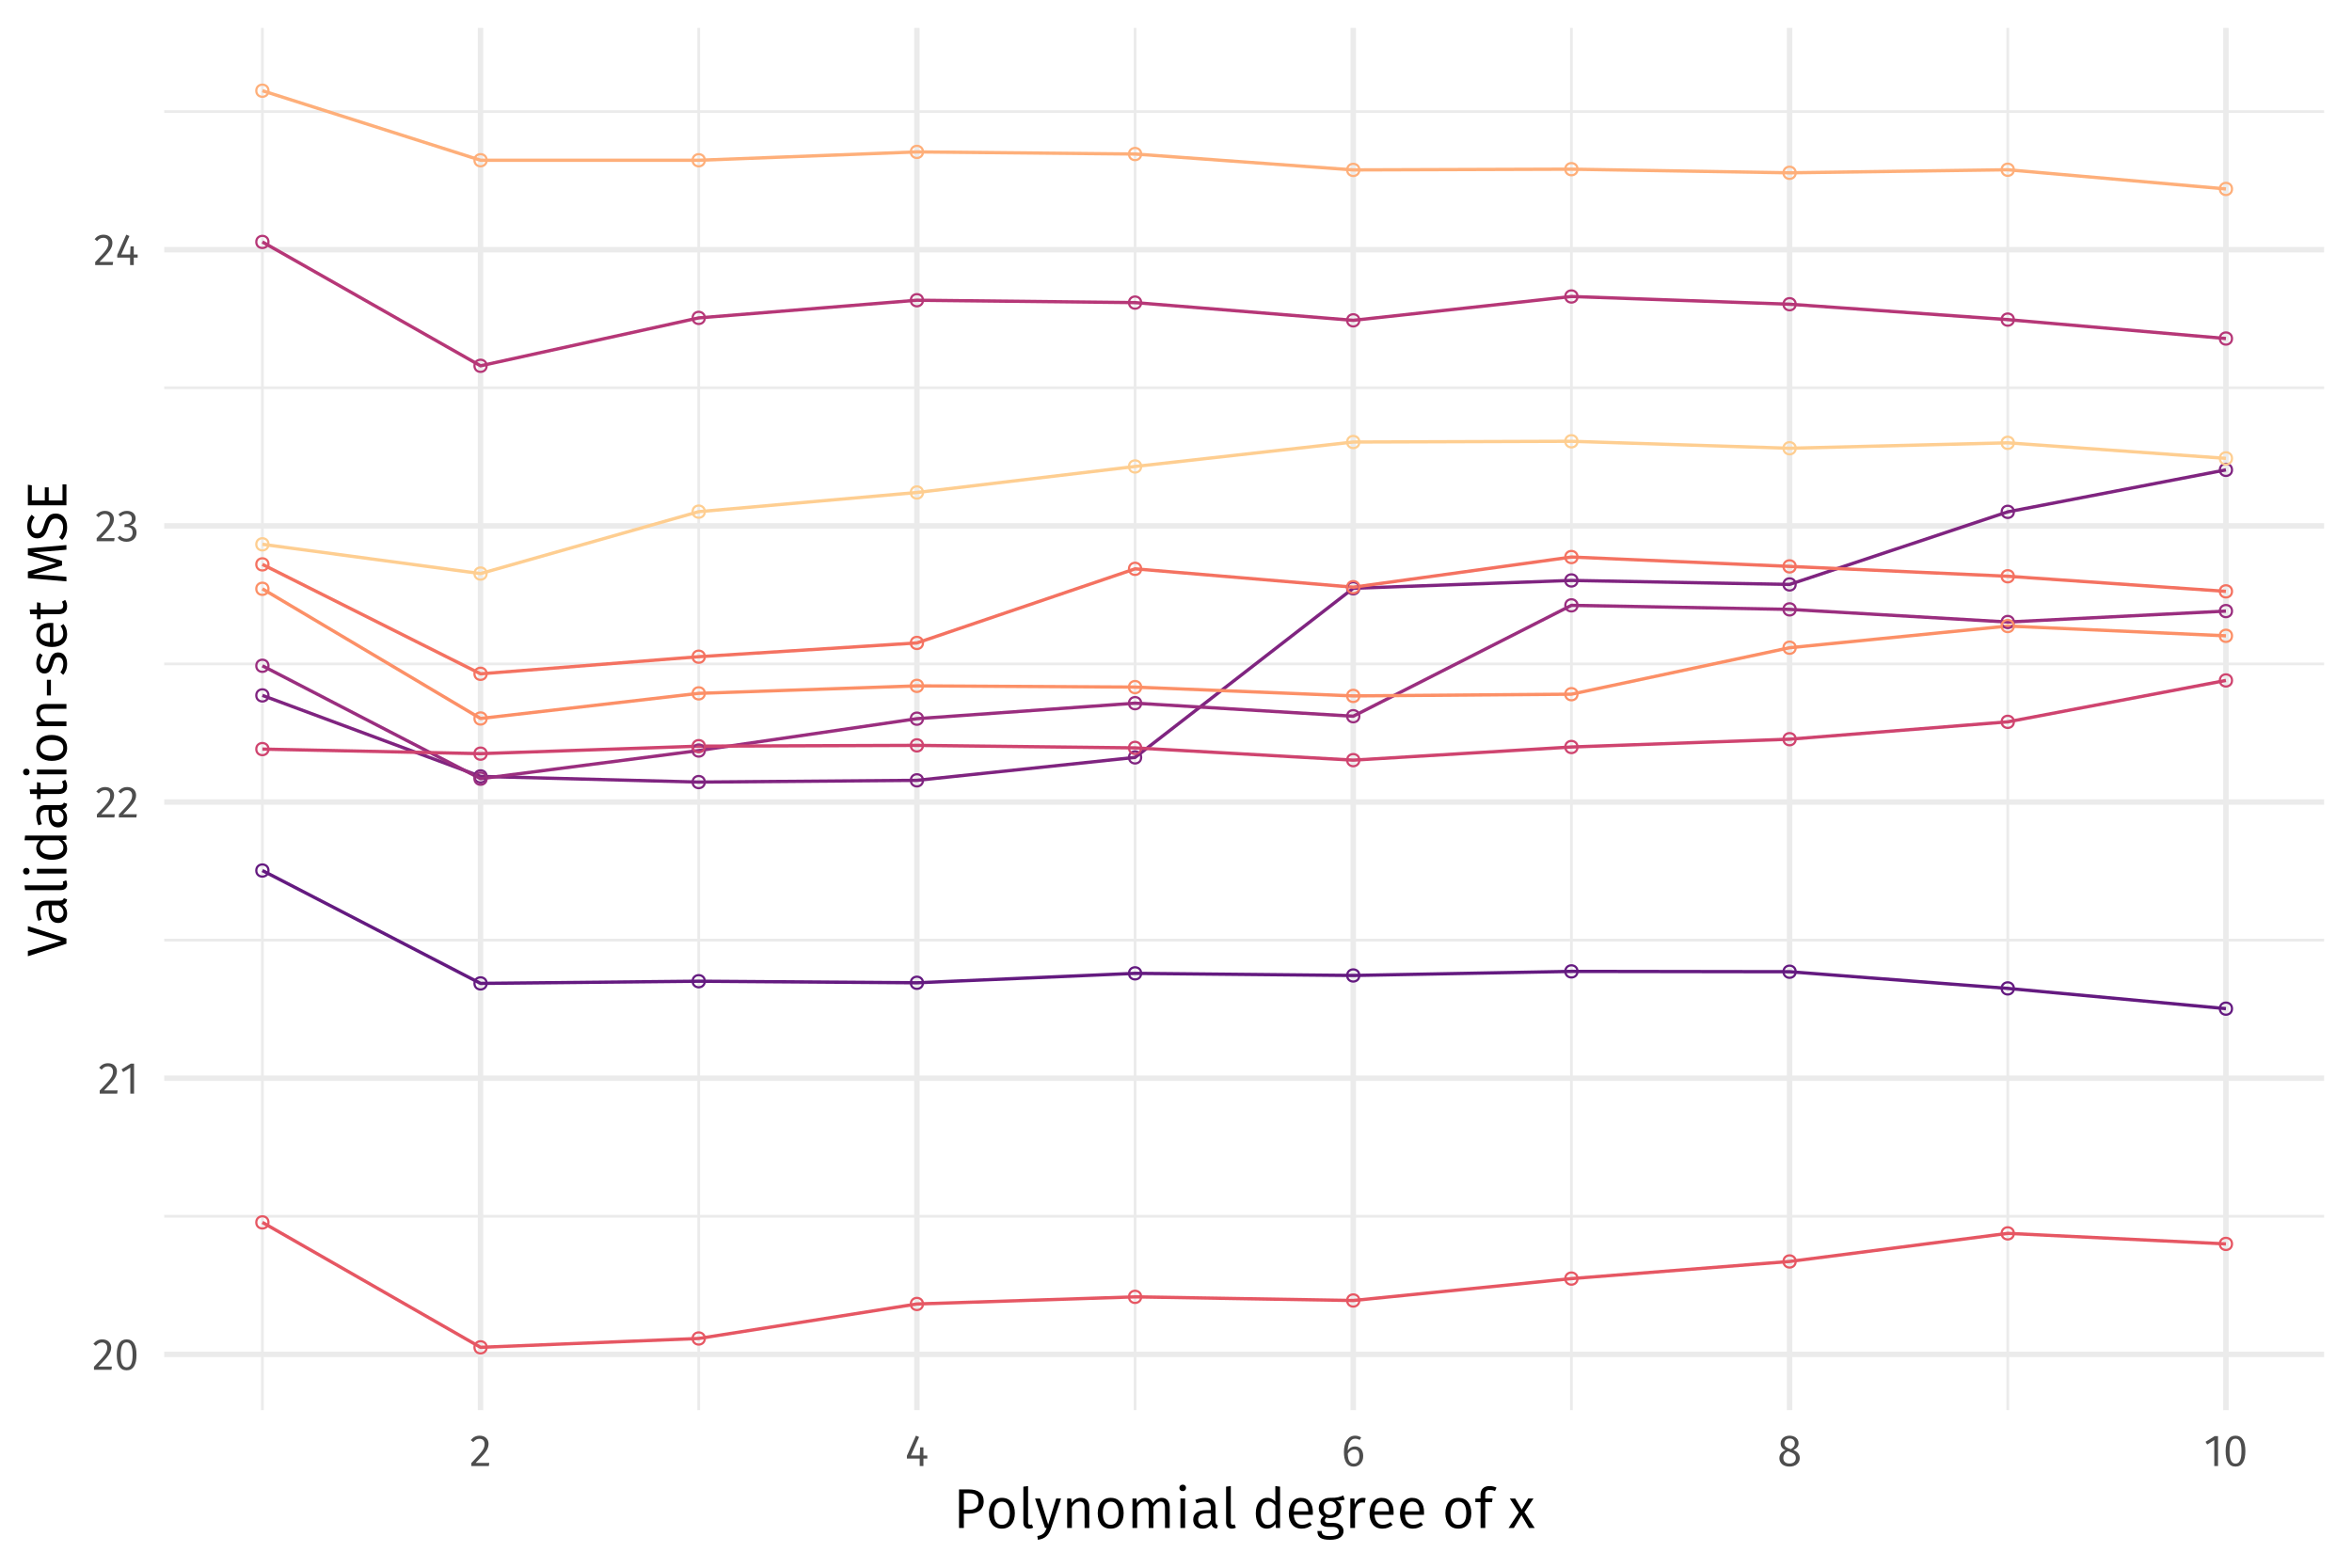 <?xml version="1.0" encoding="UTF-8"?>
<svg xmlns="http://www.w3.org/2000/svg" xmlns:xlink="http://www.w3.org/1999/xlink" width="756pt" height="504pt" viewBox="0 0 756 504" version="1.1">
<defs>
<g>
<symbol overflow="visible" id="glyph0-0">
<path style="stroke:none;" d="M 7.828 -15.125 L 1.766 -15.125 L 1.766 5.047 L 7.828 5.047 Z M 7.047 -14.375 L 7.047 4.297 L 2.562 4.297 L 2.562 -14.375 Z M 4.672 -6.5 C 4.109 -6.5 3.328 -6.328 3.328 -5.938 C 3.328 -5.75 3.453 -5.609 3.672 -5.609 C 3.734 -5.609 3.781 -5.625 3.859 -5.641 C 4.109 -5.766 4.312 -5.812 4.609 -5.812 C 5.328 -5.812 5.484 -5.375 5.484 -4.812 C 5.484 -4.047 5.219 -3.766 4.172 -3.703 L 4.172 -2.5 C 4.172 -2.281 4.344 -2.141 4.531 -2.141 C 4.703 -2.141 4.891 -2.281 4.891 -2.5 L 4.891 -3.141 C 5.859 -3.281 6.266 -3.828 6.266 -4.844 C 6.266 -5.703 5.906 -6.5 4.672 -6.5 Z M 4.531 -1.734 C 4.25 -1.734 4.031 -1.516 4.031 -1.219 C 4.031 -0.922 4.25 -0.688 4.531 -0.688 C 4.828 -0.688 5.047 -0.922 5.047 -1.219 C 5.047 -1.516 4.828 -1.734 4.531 -1.734 Z M 4.531 -1.734 "/>
</symbol>
<symbol overflow="visible" id="glyph0-1">
<path style="stroke:none;" d="M 3.266 -9.766 C 2.078 -9.766 1.172 -9.297 0.391 -8.344 L 1.188 -7.703 C 1.812 -8.422 2.375 -8.766 3.219 -8.766 C 4.172 -8.766 4.844 -8.156 4.844 -7.109 C 4.844 -5.5 4 -4.562 0.578 -0.969 L 0.578 0 L 6.188 0 L 6.344 -1.016 L 1.953 -1.016 C 4.969 -4.078 6.109 -5.328 6.109 -7.156 C 6.109 -8.641 5.016 -9.766 3.266 -9.766 Z M 3.266 -9.766 "/>
</symbol>
<symbol overflow="visible" id="glyph0-2">
<path style="stroke:none;" d="M 4 -9.766 C 1.891 -9.766 0.828 -8.031 0.828 -4.812 C 0.828 -1.594 1.891 0.172 4 0.172 C 6.125 0.172 7.172 -1.594 7.172 -4.797 C 7.172 -8.016 6.125 -9.766 4 -9.766 Z M 4 -8.797 C 5.25 -8.797 5.922 -7.672 5.922 -4.797 C 5.922 -1.938 5.25 -0.797 4 -0.797 C 2.75 -0.797 2.094 -1.938 2.094 -4.812 C 2.094 -7.672 2.75 -8.797 4 -8.797 Z M 4 -8.797 "/>
</symbol>
<symbol overflow="visible" id="glyph0-3">
<path style="stroke:none;" d="M 4.547 -9.625 L 3.484 -9.625 L 0.531 -7.797 L 1.062 -6.922 L 3.344 -8.328 L 3.344 0 L 4.547 0 Z M 4.547 -9.625 "/>
</symbol>
<symbol overflow="visible" id="glyph0-4">
<path style="stroke:none;" d="M 3.234 -9.766 C 2.188 -9.766 1.312 -9.391 0.5 -8.641 L 1.141 -7.922 C 1.797 -8.531 2.391 -8.781 3.156 -8.781 C 4.156 -8.781 4.812 -8.219 4.812 -7.266 C 4.812 -6.094 3.984 -5.5 3.031 -5.5 L 2.531 -5.5 L 2.391 -4.562 L 3.094 -4.562 C 4.297 -4.562 5.062 -4.141 5.062 -2.766 C 5.062 -1.594 4.312 -0.828 3.047 -0.828 C 2.266 -0.828 1.609 -1.109 0.969 -1.781 L 0.234 -1.109 C 0.969 -0.25 1.938 0.172 3.094 0.172 C 5.078 0.172 6.328 -1.078 6.328 -2.766 C 6.328 -4.234 5.359 -5.016 4.156 -5.109 C 5.234 -5.359 6.031 -6.094 6.031 -7.328 C 6.031 -8.641 5.031 -9.766 3.234 -9.766 Z M 3.234 -9.766 "/>
</symbol>
<symbol overflow="visible" id="glyph0-5">
<path style="stroke:none;" d="M 7.156 -3.391 L 5.906 -3.391 L 5.906 -6.016 L 4.859 -6.016 L 4.734 -3.391 L 1.875 -3.391 L 4.516 -9.344 L 3.5 -9.766 L 0.594 -3.281 L 0.594 -2.406 L 4.719 -2.406 L 4.719 0 L 5.906 0 L 5.906 -2.406 L 7.156 -2.406 Z M 7.156 -3.391 "/>
</symbol>
<symbol overflow="visible" id="glyph0-6">
<path style="stroke:none;" d="M 4.391 -6.312 C 3.453 -6.312 2.672 -5.906 2.047 -5.016 C 2.109 -7.297 2.969 -8.797 4.406 -8.797 C 4.953 -8.797 5.453 -8.656 5.891 -8.391 L 6.375 -9.188 C 5.812 -9.547 5.203 -9.766 4.422 -9.766 C 2.188 -9.766 0.828 -7.672 0.828 -4.484 C 0.828 -1.766 1.703 0.172 4.016 0.172 C 5.703 0.172 7.031 -1.156 7.031 -3.25 C 7.031 -5.312 5.812 -6.312 4.391 -6.312 Z M 4.016 -0.797 C 2.672 -0.797 2.125 -1.859 2.062 -3.969 C 2.562 -4.797 3.297 -5.344 4.188 -5.344 C 5.125 -5.344 5.812 -4.781 5.812 -3.234 C 5.812 -1.766 5.203 -0.797 4.016 -0.797 Z M 4.016 -0.797 "/>
</symbol>
<symbol overflow="visible" id="glyph0-7">
<path style="stroke:none;" d="M 5.172 -5.156 C 6.281 -5.719 6.828 -6.375 6.828 -7.344 C 6.828 -8.969 5.375 -9.766 3.953 -9.766 C 2.5 -9.766 1.078 -8.922 1.078 -7.312 C 1.078 -6.312 1.562 -5.594 2.625 -5.078 C 1.391 -4.547 0.672 -3.781 0.672 -2.531 C 0.672 -0.953 1.953 0.172 3.922 0.172 C 5.859 0.172 7.219 -0.953 7.219 -2.562 C 7.219 -3.781 6.516 -4.594 5.172 -5.156 Z M 3.953 -8.859 C 5.016 -8.859 5.641 -8.25 5.641 -7.297 C 5.641 -6.469 5.25 -5.953 4.344 -5.453 L 4.047 -5.547 C 2.906 -5.938 2.281 -6.328 2.281 -7.297 C 2.281 -8.297 2.938 -8.859 3.953 -8.859 Z M 3.938 -0.812 C 2.703 -0.812 1.938 -1.438 1.938 -2.531 C 1.938 -3.609 2.422 -4.297 3.453 -4.75 L 3.844 -4.625 C 5.391 -4.078 5.953 -3.609 5.953 -2.547 C 5.953 -1.484 5.172 -0.812 3.938 -0.812 Z M 3.938 -0.812 "/>
</symbol>
<symbol overflow="visible" id="glyph1-0">
<path style="stroke:none;" d="M 9.781 -18.906 L 2.219 -18.906 L 2.219 6.297 L 9.781 6.297 Z M 8.797 -17.969 L 8.797 5.359 L 3.203 5.359 L 3.203 -17.969 Z M 5.828 -8.125 C 5.125 -8.125 4.156 -7.906 4.156 -7.422 C 4.156 -7.188 4.312 -7 4.594 -7 C 4.656 -7 4.734 -7.016 4.828 -7.062 C 5.125 -7.203 5.375 -7.25 5.766 -7.25 C 6.656 -7.25 6.859 -6.719 6.859 -6.016 C 6.859 -5.062 6.516 -4.703 5.219 -4.625 L 5.219 -3.109 C 5.219 -2.844 5.438 -2.688 5.672 -2.688 C 5.891 -2.688 6.125 -2.844 6.125 -3.109 L 6.125 -3.922 C 7.328 -4.109 7.828 -4.781 7.828 -6.047 C 7.828 -7.125 7.375 -8.125 5.828 -8.125 Z M 5.672 -2.156 C 5.312 -2.156 5.047 -1.891 5.047 -1.531 C 5.047 -1.156 5.312 -0.859 5.672 -0.859 C 6.031 -0.859 6.297 -1.156 6.297 -1.531 C 6.297 -1.891 6.031 -2.156 5.672 -2.156 Z M 5.672 -2.156 "/>
</symbol>
<symbol overflow="visible" id="glyph1-1">
<path style="stroke:none;" d="M 5.016 -12.391 L 1.859 -12.391 L 1.859 0 L 3.406 0 L 3.406 -4.609 L 5.016 -4.609 C 7.734 -4.609 9.781 -5.766 9.781 -8.594 C 9.781 -11.172 7.969 -12.391 5.016 -12.391 Z M 4.969 -5.844 L 3.406 -5.844 L 3.406 -11.156 L 5 -11.156 C 6.906 -11.156 8.125 -10.469 8.125 -8.562 C 8.125 -6.422 6.859 -5.844 4.969 -5.844 Z M 4.969 -5.844 "/>
</symbol>
<symbol overflow="visible" id="glyph1-2">
<path style="stroke:none;" d="M 5.234 -9.688 C 2.594 -9.688 1.062 -7.688 1.062 -4.719 C 1.062 -1.703 2.578 0.219 5.219 0.219 C 7.859 0.219 9.391 -1.781 9.391 -4.75 C 9.391 -7.781 7.906 -9.688 5.234 -9.688 Z M 5.234 -8.453 C 6.875 -8.453 7.781 -7.25 7.781 -4.75 C 7.781 -2.219 6.859 -1.016 5.219 -1.016 C 3.578 -1.016 2.688 -2.219 2.688 -4.719 C 2.688 -7.25 3.625 -8.453 5.234 -8.453 Z M 5.234 -8.453 "/>
</symbol>
<symbol overflow="visible" id="glyph1-3">
<path style="stroke:none;" d="M 3.562 0.219 C 4.031 0.219 4.484 0.094 4.828 -0.094 L 4.422 -1.156 C 4.25 -1.078 4.047 -1.047 3.812 -1.047 C 3.359 -1.047 3.188 -1.312 3.188 -1.844 L 3.188 -13.469 L 1.672 -13.281 L 1.672 -1.797 C 1.672 -0.484 2.406 0.219 3.562 0.219 Z M 3.562 0.219 "/>
</symbol>
<symbol overflow="visible" id="glyph1-4">
<path style="stroke:none;" d="M 8.547 -9.469 L 6.984 -9.469 L 4.422 -1.094 L 1.812 -9.469 L 0.203 -9.469 L 3.406 0 L 3.922 0 C 3.359 1.516 2.844 2.25 0.922 2.609 L 1.094 3.797 C 3.641 3.469 4.703 2.062 5.359 0.047 Z M 8.547 -9.469 "/>
</symbol>
<symbol overflow="visible" id="glyph1-5">
<path style="stroke:none;" d="M 6.156 -9.688 C 4.875 -9.688 3.891 -9.016 3.188 -8.047 L 3.062 -9.469 L 1.766 -9.469 L 1.766 0 L 3.281 0 L 3.281 -6.75 C 3.922 -7.797 4.688 -8.5 5.797 -8.5 C 6.766 -8.5 7.359 -8.031 7.359 -6.562 L 7.359 0 L 8.875 0 L 8.875 -6.781 C 8.875 -8.594 7.891 -9.688 6.156 -9.688 Z M 6.156 -9.688 "/>
</symbol>
<symbol overflow="visible" id="glyph1-6">
<path style="stroke:none;" d="M 11.203 -9.688 C 9.922 -9.688 9.016 -8.969 8.328 -7.922 C 7.984 -9.016 7.141 -9.688 5.953 -9.688 C 4.734 -9.688 3.859 -9.016 3.188 -8.047 L 3.062 -9.469 L 1.766 -9.469 L 1.766 0 L 3.281 0 L 3.281 -6.75 C 3.922 -7.797 4.547 -8.5 5.594 -8.5 C 6.375 -8.5 6.984 -8.031 6.984 -6.562 L 6.984 0 L 8.5 0 L 8.5 -6.75 C 9.156 -7.797 9.781 -8.5 10.828 -8.5 C 11.609 -8.5 12.219 -8.031 12.219 -6.562 L 12.219 0 L 13.734 0 L 13.734 -6.781 C 13.734 -8.562 12.75 -9.688 11.203 -9.688 Z M 11.203 -9.688 "/>
</symbol>
<symbol overflow="visible" id="glyph1-7">
<path style="stroke:none;" d="M 2.5 -13.938 C 1.875 -13.938 1.438 -13.484 1.438 -12.891 C 1.438 -12.297 1.875 -11.844 2.5 -11.844 C 3.156 -11.844 3.578 -12.297 3.578 -12.891 C 3.578 -13.484 3.156 -13.938 2.5 -13.938 Z M 3.281 -9.469 L 1.766 -9.469 L 1.766 0 L 3.281 0 Z M 3.281 -9.469 "/>
</symbol>
<symbol overflow="visible" id="glyph1-8">
<path style="stroke:none;" d="M 8.031 -2.172 L 8.031 -6.562 C 8.031 -8.531 7 -9.688 4.75 -9.688 C 3.703 -9.688 2.688 -9.469 1.547 -9.031 L 1.922 -7.922 C 2.891 -8.266 3.766 -8.438 4.484 -8.438 C 5.844 -8.438 6.516 -7.906 6.516 -6.5 L 6.516 -5.734 L 4.969 -5.734 C 2.375 -5.734 0.859 -4.656 0.859 -2.641 C 0.859 -0.953 1.984 0.219 3.859 0.219 C 5.016 0.219 6.031 -0.234 6.703 -1.234 C 6.953 -0.281 7.547 0.094 8.453 0.219 L 8.812 -0.844 C 8.312 -1.031 8.031 -1.297 8.031 -2.172 Z M 4.188 -0.938 C 3.062 -0.938 2.469 -1.562 2.469 -2.719 C 2.469 -4.062 3.406 -4.734 5.172 -4.734 L 6.516 -4.734 L 6.516 -2.484 C 5.969 -1.453 5.219 -0.938 4.188 -0.938 Z M 4.188 -0.938 "/>
</symbol>
<symbol overflow="visible" id="glyph1-9">
<path style="stroke:none;" d=""/>
</symbol>
<symbol overflow="visible" id="glyph1-10">
<path style="stroke:none;" d="M 7.438 -13.469 L 7.438 -8.5 C 6.828 -9.141 6.016 -9.688 4.859 -9.688 C 2.531 -9.688 1.156 -7.594 1.156 -4.703 C 1.156 -1.734 2.438 0.219 4.719 0.219 C 5.922 0.219 6.875 -0.391 7.469 -1.328 L 7.625 0 L 8.953 0 L 8.953 -13.281 Z M 5.016 -0.984 C 3.594 -0.984 2.766 -2.203 2.766 -4.719 C 2.766 -7.234 3.703 -8.484 5.188 -8.484 C 6.172 -8.484 6.859 -7.969 7.438 -7.203 L 7.438 -2.484 C 6.797 -1.531 6.125 -0.984 5.016 -0.984 Z M 5.016 -0.984 "/>
</symbol>
<symbol overflow="visible" id="glyph1-11">
<path style="stroke:none;" d="M 8.797 -5.047 C 8.797 -7.906 7.484 -9.688 4.953 -9.688 C 2.531 -9.688 1.062 -7.609 1.062 -4.641 C 1.062 -1.641 2.594 0.219 5.203 0.219 C 6.5 0.219 7.547 -0.234 8.453 -0.969 L 7.797 -1.875 C 6.969 -1.297 6.266 -1.031 5.312 -1.031 C 3.875 -1.031 2.828 -1.922 2.656 -4.219 L 8.766 -4.219 C 8.781 -4.406 8.797 -4.719 8.797 -5.047 Z M 7.312 -5.328 L 2.656 -5.328 C 2.797 -7.547 3.672 -8.484 4.984 -8.484 C 6.547 -8.484 7.312 -7.375 7.312 -5.469 Z M 7.312 -5.328 "/>
</symbol>
<symbol overflow="visible" id="glyph1-12">
<path style="stroke:none;" d="M 8.797 -10.469 C 7.734 -9.984 6.906 -9.625 4.516 -9.688 C 2.438 -9.688 0.922 -8.328 0.922 -6.406 C 0.922 -5.172 1.422 -4.344 2.5 -3.766 C 1.844 -3.328 1.469 -2.734 1.469 -2.109 C 1.469 -1.172 2.234 -0.344 3.891 -0.344 L 5.375 -0.344 C 6.609 -0.344 7.344 0.125 7.344 1.062 C 7.344 2.047 6.609 2.609 4.516 2.609 C 2.391 2.609 1.859 2.109 1.859 0.969 L 0.484 0.969 C 0.484 2.875 1.469 3.797 4.516 3.797 C 7.422 3.797 8.875 2.766 8.875 0.953 C 8.875 -0.516 7.609 -1.625 5.688 -1.625 L 4.172 -1.625 C 3.172 -1.625 2.875 -1.984 2.875 -2.438 C 2.875 -2.812 3.078 -3.156 3.406 -3.359 C 3.781 -3.234 4.172 -3.188 4.609 -3.188 C 6.844 -3.188 8.172 -4.516 8.172 -6.375 C 8.172 -7.531 7.609 -8.312 6.516 -8.797 C 7.609 -8.812 8.5 -8.859 9.25 -9.094 Z M 4.516 -8.594 C 5.922 -8.594 6.625 -7.812 6.625 -6.406 C 6.625 -5 5.906 -4.188 4.547 -4.188 C 3.219 -4.188 2.469 -5.078 2.469 -6.406 C 2.469 -7.672 3.172 -8.594 4.516 -8.594 Z M 4.516 -8.594 "/>
</symbol>
<symbol overflow="visible" id="glyph1-13">
<path style="stroke:none;" d="M 5.766 -9.688 C 4.594 -9.688 3.703 -8.953 3.203 -7.484 L 3.062 -9.469 L 1.766 -9.469 L 1.766 0 L 3.281 0 L 3.281 -5.547 C 3.703 -7.359 4.391 -8.203 5.594 -8.203 C 5.938 -8.203 6.141 -8.172 6.422 -8.094 L 6.703 -9.578 C 6.422 -9.641 6.078 -9.688 5.766 -9.688 Z M 5.766 -9.688 "/>
</symbol>
<symbol overflow="visible" id="glyph1-14">
<path style="stroke:none;" d="M 4.875 -12.234 C 5.375 -12.234 5.938 -12.156 6.547 -11.875 L 7.031 -12.984 C 6.297 -13.297 5.672 -13.469 4.781 -13.469 C 2.938 -13.469 1.906 -12.391 1.906 -10.812 L 1.906 -9.469 L 0.234 -9.469 L 0.234 -8.297 L 1.906 -8.297 L 1.906 0 L 3.422 0 L 3.422 -8.297 L 5.594 -8.297 L 5.766 -9.469 L 3.422 -9.469 L 3.422 -10.828 C 3.422 -11.797 3.812 -12.234 4.875 -12.234 Z M 4.875 -12.234 "/>
</symbol>
<symbol overflow="visible" id="glyph1-15">
<path style="stroke:none;" d="M 5.203 -5.078 L 8.125 -9.469 L 6.406 -9.469 L 4.344 -5.922 L 2.266 -9.469 L 0.5 -9.469 L 3.422 -5 L 0.109 0 L 1.812 0 L 4.266 -4.109 L 6.672 0 L 8.516 0 Z M 5.203 -5.078 "/>
</symbol>
<symbol overflow="visible" id="glyph2-0">
<path style="stroke:none;" d="M -18.906 -9.781 L -18.906 -2.219 L 6.297 -2.219 L 6.297 -9.781 Z M -17.969 -8.797 L 5.359 -8.797 L 5.359 -3.203 L -17.969 -3.203 Z M -8.125 -5.828 C -8.125 -5.125 -7.906 -4.156 -7.422 -4.156 C -7.188 -4.156 -7 -4.312 -7 -4.594 C -7 -4.656 -7.016 -4.734 -7.062 -4.828 C -7.203 -5.125 -7.25 -5.375 -7.25 -5.766 C -7.25 -6.656 -6.719 -6.859 -6.016 -6.859 C -5.062 -6.859 -4.703 -6.516 -4.625 -5.219 L -3.109 -5.219 C -2.844 -5.219 -2.688 -5.438 -2.688 -5.672 C -2.688 -5.891 -2.844 -6.125 -3.109 -6.125 L -3.922 -6.125 C -4.109 -7.328 -4.781 -7.828 -6.047 -7.828 C -7.125 -7.828 -8.125 -7.375 -8.125 -5.828 Z M -2.156 -5.672 C -2.156 -5.312 -1.891 -5.047 -1.531 -5.047 C -1.156 -5.047 -0.859 -5.312 -0.859 -5.672 C -0.859 -6.031 -1.156 -6.297 -1.531 -6.297 C -1.891 -6.297 -2.156 -6.031 -2.156 -5.672 Z M -2.156 -5.672 "/>
</symbol>
<symbol overflow="visible" id="glyph2-1">
<path style="stroke:none;" d="M -12.391 -9.812 L -12.391 -8.219 L -1.672 -5.016 L -12.391 -1.844 L -12.391 -0.141 L 0 -4.156 L 0 -5.844 Z M -12.391 -9.812 "/>
</symbol>
<symbol overflow="visible" id="glyph2-2">
<path style="stroke:none;" d="M -2.172 -8.031 L -6.562 -8.031 C -8.531 -8.031 -9.688 -7 -9.688 -4.75 C -9.688 -3.703 -9.469 -2.688 -9.031 -1.547 L -7.922 -1.922 C -8.266 -2.891 -8.438 -3.766 -8.438 -4.484 C -8.438 -5.844 -7.906 -6.516 -6.5 -6.516 L -5.734 -6.516 L -5.734 -4.969 C -5.734 -2.375 -4.656 -0.859 -2.641 -0.859 C -0.953 -0.859 0.219 -1.984 0.219 -3.859 C 0.219 -5.016 -0.234 -6.031 -1.234 -6.703 C -0.281 -6.953 0.094 -7.547 0.219 -8.453 L -0.844 -8.812 C -1.031 -8.312 -1.297 -8.031 -2.172 -8.031 Z M -0.938 -4.188 C -0.938 -3.062 -1.562 -2.469 -2.719 -2.469 C -4.062 -2.469 -4.734 -3.406 -4.734 -5.172 L -4.734 -6.516 L -2.484 -6.516 C -1.453 -5.969 -0.938 -5.219 -0.938 -4.188 Z M -0.938 -4.188 "/>
</symbol>
<symbol overflow="visible" id="glyph2-3">
<path style="stroke:none;" d="M 0.219 -3.562 C 0.219 -4.031 0.094 -4.484 -0.094 -4.828 L -1.156 -4.422 C -1.078 -4.25 -1.047 -4.047 -1.047 -3.812 C -1.047 -3.359 -1.312 -3.188 -1.844 -3.188 L -13.469 -3.188 L -13.281 -1.672 L -1.797 -1.672 C -0.484 -1.672 0.219 -2.406 0.219 -3.562 Z M 0.219 -3.562 "/>
</symbol>
<symbol overflow="visible" id="glyph2-4">
<path style="stroke:none;" d="M -13.938 -2.5 C -13.938 -1.875 -13.484 -1.438 -12.891 -1.438 C -12.297 -1.438 -11.844 -1.875 -11.844 -2.5 C -11.844 -3.156 -12.297 -3.578 -12.891 -3.578 C -13.484 -3.578 -13.938 -3.156 -13.938 -2.5 Z M -9.469 -3.281 L -9.469 -1.766 L 0 -1.766 L 0 -3.281 Z M -9.469 -3.281 "/>
</symbol>
<symbol overflow="visible" id="glyph2-5">
<path style="stroke:none;" d="M -13.469 -7.438 L -8.5 -7.438 C -9.141 -6.828 -9.688 -6.016 -9.688 -4.859 C -9.688 -2.531 -7.594 -1.156 -4.703 -1.156 C -1.734 -1.156 0.219 -2.438 0.219 -4.719 C 0.219 -5.922 -0.391 -6.875 -1.328 -7.469 L 0 -7.625 L 0 -8.953 L -13.281 -8.953 Z M -0.984 -5.016 C -0.984 -3.594 -2.203 -2.766 -4.719 -2.766 C -7.234 -2.766 -8.484 -3.703 -8.484 -5.188 C -8.484 -6.172 -7.969 -6.859 -7.203 -7.438 L -2.484 -7.438 C -1.531 -6.797 -0.984 -6.125 -0.984 -5.016 Z M -0.984 -5.016 "/>
</symbol>
<symbol overflow="visible" id="glyph2-6">
<path style="stroke:none;" d="M -1.438 -5.844 C -1.172 -5.375 -1.047 -4.984 -1.047 -4.531 C -1.047 -3.688 -1.516 -3.344 -2.5 -3.344 L -8.297 -3.344 L -8.297 -5.469 L -9.469 -5.641 L -9.469 -3.344 L -11.812 -3.344 L -11.641 -1.844 L -9.469 -1.844 L -9.469 -0.203 L -8.297 -0.203 L -8.297 -1.844 L -2.438 -1.844 C -0.703 -1.844 0.219 -2.766 0.219 -4.344 C 0.219 -5.125 0 -5.812 -0.406 -6.422 Z M -1.438 -5.844 "/>
</symbol>
<symbol overflow="visible" id="glyph2-7">
<path style="stroke:none;" d="M -9.688 -5.234 C -9.688 -2.594 -7.688 -1.062 -4.719 -1.062 C -1.703 -1.062 0.219 -2.578 0.219 -5.219 C 0.219 -7.859 -1.781 -9.391 -4.75 -9.391 C -7.781 -9.391 -9.688 -7.906 -9.688 -5.234 Z M -8.453 -5.234 C -8.453 -6.875 -7.25 -7.781 -4.75 -7.781 C -2.219 -7.781 -1.016 -6.859 -1.016 -5.219 C -1.016 -3.578 -2.219 -2.688 -4.719 -2.688 C -7.25 -2.688 -8.453 -3.625 -8.453 -5.234 Z M -8.453 -5.234 "/>
</symbol>
<symbol overflow="visible" id="glyph2-8">
<path style="stroke:none;" d="M -9.688 -6.156 C -9.688 -4.875 -9.016 -3.891 -8.047 -3.188 L -9.469 -3.062 L -9.469 -1.766 L 0 -1.766 L 0 -3.281 L -6.75 -3.281 C -7.797 -3.922 -8.5 -4.688 -8.5 -5.797 C -8.5 -6.766 -8.031 -7.359 -6.562 -7.359 L 0 -7.359 L 0 -8.875 L -6.781 -8.875 C -8.594 -8.875 -9.688 -7.891 -9.688 -6.156 Z M -9.688 -6.156 "/>
</symbol>
<symbol overflow="visible" id="glyph2-9">
<path style="stroke:none;" d="M -4.984 -1.109 L -4.984 -6.141 L -6.281 -6.141 L -6.281 -1.109 Z M -4.984 -1.109 "/>
</symbol>
<symbol overflow="visible" id="glyph2-10">
<path style="stroke:none;" d="M -9.688 -4.266 C -9.688 -2.344 -8.609 -0.922 -7.109 -0.922 C -5.781 -0.922 -4.938 -1.734 -4.391 -3.766 C -3.891 -5.641 -3.531 -6.125 -2.531 -6.125 C -1.578 -6.125 -1.016 -5.281 -1.016 -4.016 C -1.016 -2.953 -1.375 -2.094 -1.938 -1.312 L -1.031 -0.5 C -0.312 -1.328 0.219 -2.453 0.219 -4.047 C 0.219 -5.953 -0.703 -7.703 -2.625 -7.703 C -4.281 -7.703 -5.047 -6.594 -5.562 -4.594 C -5.969 -3.031 -6.344 -2.484 -7.141 -2.484 C -7.953 -2.484 -8.484 -3.203 -8.484 -4.312 C -8.484 -5.219 -8.203 -5.938 -7.656 -6.781 L -8.609 -7.438 C -9.281 -6.531 -9.688 -5.562 -9.688 -4.266 Z M -9.688 -4.266 "/>
</symbol>
<symbol overflow="visible" id="glyph2-11">
<path style="stroke:none;" d="M -5.047 -8.797 C -7.906 -8.797 -9.688 -7.484 -9.688 -4.953 C -9.688 -2.531 -7.609 -1.062 -4.641 -1.062 C -1.641 -1.062 0.219 -2.594 0.219 -5.203 C 0.219 -6.5 -0.234 -7.547 -0.969 -8.453 L -1.875 -7.797 C -1.297 -6.969 -1.031 -6.266 -1.031 -5.312 C -1.031 -3.875 -1.922 -2.828 -4.219 -2.656 L -4.219 -8.766 C -4.406 -8.781 -4.719 -8.797 -5.047 -8.797 Z M -5.328 -7.312 L -5.328 -2.656 C -7.547 -2.797 -8.484 -3.672 -8.484 -4.984 C -8.484 -6.547 -7.375 -7.312 -5.469 -7.312 Z M -5.328 -7.312 "/>
</symbol>
<symbol overflow="visible" id="glyph2-12">
<path style="stroke:none;" d=""/>
</symbol>
<symbol overflow="visible" id="glyph2-13">
<path style="stroke:none;" d="M -12.391 -11.75 L -12.391 -9.625 L -3.219 -7.031 L -12.391 -4.312 L -12.391 -2.203 L 0 -1.156 L 0 -2.625 L -5.578 -3.062 C -7.422 -3.219 -9.406 -3.328 -10.812 -3.344 L -1.422 -6.266 L -1.422 -7.719 L -10.797 -10.516 C -9.75 -10.531 -7.625 -10.672 -5.672 -10.859 L 0 -11.328 L 0 -12.828 Z M -12.391 -11.75 "/>
</symbol>
<symbol overflow="visible" id="glyph2-14">
<path style="stroke:none;" d="M -12.594 -4.844 C -12.594 -2.594 -11.266 -1.016 -9.406 -1.016 C -7.531 -1.016 -6.609 -2.219 -5.875 -4.641 C -5.219 -6.766 -4.656 -7.375 -3.391 -7.375 C -1.859 -7.375 -1.078 -6.156 -1.078 -4.641 C -1.078 -3.281 -1.562 -2.297 -2.344 -1.375 L -1.375 -0.5 C -0.375 -1.531 0.219 -2.891 0.219 -4.656 C 0.219 -7.375 -1.281 -9 -3.438 -9 C -5.766 -9 -6.547 -7.391 -7.156 -5.359 C -7.844 -3.125 -8.375 -2.609 -9.469 -2.609 C -10.672 -2.609 -11.297 -3.594 -11.297 -4.906 C -11.297 -5.953 -10.984 -6.828 -10.219 -7.766 L -11.172 -8.609 C -12.094 -7.594 -12.594 -6.531 -12.594 -4.844 Z M -12.594 -4.844 "/>
</symbol>
<symbol overflow="visible" id="glyph2-15">
<path style="stroke:none;" d="M -12.391 -8.453 L -12.391 -1.859 L 0 -1.859 L 0 -8.594 L -1.266 -8.594 L -1.266 -3.406 L -5.688 -3.406 L -5.688 -7.625 L -6.953 -7.625 L -6.953 -3.406 L -11.125 -3.406 L -11.125 -8.281 Z M -12.391 -8.453 "/>
</symbol>
</g>
<clipPath id="clip1">
  <path d="M 52.777 390 L 747.031 390 L 747.031 392 L 52.777 392 Z M 52.777 390 "/>
</clipPath>
<clipPath id="clip2">
  <path d="M 52.777 301 L 747.031 301 L 747.031 303 L 52.777 303 Z M 52.777 301 "/>
</clipPath>
<clipPath id="clip3">
  <path d="M 52.777 213 L 747.031 213 L 747.031 214 L 52.777 214 Z M 52.777 213 "/>
</clipPath>
<clipPath id="clip4">
  <path d="M 52.777 124 L 747.031 124 L 747.031 126 L 52.777 126 Z M 52.777 124 "/>
</clipPath>
<clipPath id="clip5">
  <path d="M 52.777 35 L 747.031 35 L 747.031 37 L 52.777 37 Z M 52.777 35 "/>
</clipPath>
<clipPath id="clip6">
  <path d="M 83 8.965 L 85 8.965 L 85 453.352 L 83 453.352 Z M 83 8.965 "/>
</clipPath>
<clipPath id="clip7">
  <path d="M 224 8.965 L 226 8.965 L 226 453.352 L 224 453.352 Z M 224 8.965 "/>
</clipPath>
<clipPath id="clip8">
  <path d="M 364 8.965 L 366 8.965 L 366 453.352 L 364 453.352 Z M 364 8.965 "/>
</clipPath>
<clipPath id="clip9">
  <path d="M 504 8.965 L 506 8.965 L 506 453.352 L 504 453.352 Z M 504 8.965 "/>
</clipPath>
<clipPath id="clip10">
  <path d="M 644 8.965 L 646 8.965 L 646 453.352 L 644 453.352 Z M 644 8.965 "/>
</clipPath>
<clipPath id="clip11">
  <path d="M 52.777 434 L 747.031 434 L 747.031 437 L 52.777 437 Z M 52.777 434 "/>
</clipPath>
<clipPath id="clip12">
  <path d="M 52.777 345 L 747.031 345 L 747.031 348 L 52.777 348 Z M 52.777 345 "/>
</clipPath>
<clipPath id="clip13">
  <path d="M 52.777 256 L 747.031 256 L 747.031 259 L 52.777 259 Z M 52.777 256 "/>
</clipPath>
<clipPath id="clip14">
  <path d="M 52.777 168 L 747.031 168 L 747.031 170 L 52.777 170 Z M 52.777 168 "/>
</clipPath>
<clipPath id="clip15">
  <path d="M 52.777 79 L 747.031 79 L 747.031 82 L 52.777 82 Z M 52.777 79 "/>
</clipPath>
<clipPath id="clip16">
  <path d="M 153 8.965 L 156 8.965 L 156 453.352 L 153 453.352 Z M 153 8.965 "/>
</clipPath>
<clipPath id="clip17">
  <path d="M 293 8.965 L 296 8.965 L 296 453.352 L 293 453.352 Z M 293 8.965 "/>
</clipPath>
<clipPath id="clip18">
  <path d="M 434 8.965 L 436 8.965 L 436 453.352 L 434 453.352 Z M 434 8.965 "/>
</clipPath>
<clipPath id="clip19">
  <path d="M 574 8.965 L 577 8.965 L 577 453.352 L 574 453.352 Z M 574 8.965 "/>
</clipPath>
<clipPath id="clip20">
  <path d="M 714 8.965 L 717 8.965 L 717 453.352 L 714 453.352 Z M 714 8.965 "/>
</clipPath>
</defs>
<g id="surface144">
<rect x="0" y="0" width="756" height="504" style="fill:rgb(100%,100%,100%);fill-opacity:1;stroke:none;"/>
<g clip-path="url(#clip1)" clip-rule="nonzero">
<path style="fill:none;stroke-width:0.873;stroke-linecap:butt;stroke-linejoin:round;stroke:rgb(92.157%,92.157%,92.157%);stroke-opacity:1;stroke-miterlimit:10;" d="M 52.777 391.023 L 747.035 391.023 "/>
</g>
<g clip-path="url(#clip2)" clip-rule="nonzero">
<path style="fill:none;stroke-width:0.873;stroke-linecap:butt;stroke-linejoin:round;stroke:rgb(92.157%,92.157%,92.157%);stroke-opacity:1;stroke-miterlimit:10;" d="M 52.777 302.238 L 747.035 302.238 "/>
</g>
<g clip-path="url(#clip3)" clip-rule="nonzero">
<path style="fill:none;stroke-width:0.873;stroke-linecap:butt;stroke-linejoin:round;stroke:rgb(92.157%,92.157%,92.157%);stroke-opacity:1;stroke-miterlimit:10;" d="M 52.777 213.449 L 747.035 213.449 "/>
</g>
<g clip-path="url(#clip4)" clip-rule="nonzero">
<path style="fill:none;stroke-width:0.873;stroke-linecap:butt;stroke-linejoin:round;stroke:rgb(92.157%,92.157%,92.157%);stroke-opacity:1;stroke-miterlimit:10;" d="M 52.777 124.66 L 747.035 124.66 "/>
</g>
<g clip-path="url(#clip5)" clip-rule="nonzero">
<path style="fill:none;stroke-width:0.873;stroke-linecap:butt;stroke-linejoin:round;stroke:rgb(92.157%,92.157%,92.157%);stroke-opacity:1;stroke-miterlimit:10;" d="M 52.777 35.871 L 747.035 35.871 "/>
</g>
<g clip-path="url(#clip6)" clip-rule="nonzero">
<path style="fill:none;stroke-width:0.873;stroke-linecap:butt;stroke-linejoin:round;stroke:rgb(92.157%,92.157%,92.157%);stroke-opacity:1;stroke-miterlimit:10;" d="M 84.336 453.352 L 84.336 8.965 "/>
</g>
<g clip-path="url(#clip7)" clip-rule="nonzero">
<path style="fill:none;stroke-width:0.873;stroke-linecap:butt;stroke-linejoin:round;stroke:rgb(92.157%,92.157%,92.157%);stroke-opacity:1;stroke-miterlimit:10;" d="M 224.59 453.352 L 224.59 8.965 "/>
</g>
<g clip-path="url(#clip8)" clip-rule="nonzero">
<path style="fill:none;stroke-width:0.873;stroke-linecap:butt;stroke-linejoin:round;stroke:rgb(92.157%,92.157%,92.157%);stroke-opacity:1;stroke-miterlimit:10;" d="M 364.844 453.352 L 364.844 8.965 "/>
</g>
<g clip-path="url(#clip9)" clip-rule="nonzero">
<path style="fill:none;stroke-width:0.873;stroke-linecap:butt;stroke-linejoin:round;stroke:rgb(92.157%,92.157%,92.157%);stroke-opacity:1;stroke-miterlimit:10;" d="M 505.098 453.352 L 505.098 8.965 "/>
</g>
<g clip-path="url(#clip10)" clip-rule="nonzero">
<path style="fill:none;stroke-width:0.873;stroke-linecap:butt;stroke-linejoin:round;stroke:rgb(92.157%,92.157%,92.157%);stroke-opacity:1;stroke-miterlimit:10;" d="M 645.352 453.352 L 645.352 8.965 "/>
</g>
<g clip-path="url(#clip11)" clip-rule="nonzero">
<path style="fill:none;stroke-width:1.746;stroke-linecap:butt;stroke-linejoin:round;stroke:rgb(92.157%,92.157%,92.157%);stroke-opacity:1;stroke-miterlimit:10;" d="M 52.777 435.418 L 747.035 435.418 "/>
</g>
<g clip-path="url(#clip12)" clip-rule="nonzero">
<path style="fill:none;stroke-width:1.746;stroke-linecap:butt;stroke-linejoin:round;stroke:rgb(92.157%,92.157%,92.157%);stroke-opacity:1;stroke-miterlimit:10;" d="M 52.777 346.629 L 747.035 346.629 "/>
</g>
<g clip-path="url(#clip13)" clip-rule="nonzero">
<path style="fill:none;stroke-width:1.746;stroke-linecap:butt;stroke-linejoin:round;stroke:rgb(92.157%,92.157%,92.157%);stroke-opacity:1;stroke-miterlimit:10;" d="M 52.777 257.844 L 747.035 257.844 "/>
</g>
<g clip-path="url(#clip14)" clip-rule="nonzero">
<path style="fill:none;stroke-width:1.746;stroke-linecap:butt;stroke-linejoin:round;stroke:rgb(92.157%,92.157%,92.157%);stroke-opacity:1;stroke-miterlimit:10;" d="M 52.777 169.055 L 747.035 169.055 "/>
</g>
<g clip-path="url(#clip15)" clip-rule="nonzero">
<path style="fill:none;stroke-width:1.746;stroke-linecap:butt;stroke-linejoin:round;stroke:rgb(92.157%,92.157%,92.157%);stroke-opacity:1;stroke-miterlimit:10;" d="M 52.777 80.266 L 747.035 80.266 "/>
</g>
<g clip-path="url(#clip16)" clip-rule="nonzero">
<path style="fill:none;stroke-width:1.746;stroke-linecap:butt;stroke-linejoin:round;stroke:rgb(92.157%,92.157%,92.157%);stroke-opacity:1;stroke-miterlimit:10;" d="M 154.461 453.352 L 154.461 8.965 "/>
</g>
<g clip-path="url(#clip17)" clip-rule="nonzero">
<path style="fill:none;stroke-width:1.746;stroke-linecap:butt;stroke-linejoin:round;stroke:rgb(92.157%,92.157%,92.157%);stroke-opacity:1;stroke-miterlimit:10;" d="M 294.715 453.352 L 294.715 8.965 "/>
</g>
<g clip-path="url(#clip18)" clip-rule="nonzero">
<path style="fill:none;stroke-width:1.746;stroke-linecap:butt;stroke-linejoin:round;stroke:rgb(92.157%,92.157%,92.157%);stroke-opacity:1;stroke-miterlimit:10;" d="M 434.969 453.352 L 434.969 8.965 "/>
</g>
<g clip-path="url(#clip19)" clip-rule="nonzero">
<path style="fill:none;stroke-width:1.746;stroke-linecap:butt;stroke-linejoin:round;stroke:rgb(92.157%,92.157%,92.157%);stroke-opacity:1;stroke-miterlimit:10;" d="M 575.223 453.352 L 575.223 8.965 "/>
</g>
<g clip-path="url(#clip20)" clip-rule="nonzero">
<path style="fill:none;stroke-width:1.746;stroke-linecap:butt;stroke-linejoin:round;stroke:rgb(92.157%,92.157%,92.157%);stroke-opacity:1;stroke-miterlimit:10;" d="M 715.477 453.352 L 715.477 8.965 "/>
</g>
<path style="fill:none;stroke-width:1.067;stroke-linecap:butt;stroke-linejoin:round;stroke:rgb(39.216%,10.196%,50.196%);stroke-opacity:1;stroke-miterlimit:10;" d="M 84.336 279.871 L 154.461 316.156 L 224.59 315.453 L 294.715 315.957 L 364.844 312.926 L 434.969 313.605 L 505.098 312.297 L 575.223 312.402 L 645.352 317.766 L 715.477 324.277 "/>
<path style="fill:none;stroke-width:1.067;stroke-linecap:butt;stroke-linejoin:round;stroke:rgb(49.804%,14.118%,50.196%);stroke-opacity:1;stroke-miterlimit:10;" d="M 84.336 223.566 L 154.461 249.609 L 224.59 251.434 L 294.715 250.871 L 364.844 243.496 L 434.969 189.129 L 505.098 186.605 L 575.223 187.891 L 645.352 164.555 L 715.477 151.059 "/>
<path style="fill:none;stroke-width:1.067;stroke-linecap:butt;stroke-linejoin:round;stroke:rgb(60.392%,18.039%,49.804%);stroke-opacity:1;stroke-miterlimit:10;" d="M 84.336 214.043 L 154.461 250.344 L 224.59 241.293 L 294.715 231.055 L 364.844 226.066 L 434.969 230.258 L 505.098 194.613 L 575.223 195.91 L 645.352 199.973 L 715.477 196.457 "/>
<path style="fill:none;stroke-width:1.067;stroke-linecap:butt;stroke-linejoin:round;stroke:rgb(71.373%,21.569%,46.667%);stroke-opacity:1;stroke-miterlimit:10;" d="M 84.336 77.781 L 154.461 117.602 L 224.59 102.203 L 294.715 96.52 L 364.844 97.285 L 434.969 102.984 L 505.098 95.32 L 575.223 97.805 L 645.352 102.754 L 715.477 108.84 "/>
<path style="fill:none;stroke-width:1.067;stroke-linecap:butt;stroke-linejoin:round;stroke:rgb(81.176%,26.667%,43.529%);stroke-opacity:1;stroke-miterlimit:10;" d="M 84.336 240.828 L 154.461 242.293 L 224.59 239.891 L 294.715 239.629 L 364.844 240.441 L 434.969 244.379 L 505.098 240.156 L 575.223 237.645 L 645.352 232.066 L 715.477 218.754 "/>
<path style="fill:none;stroke-width:1.067;stroke-linecap:butt;stroke-linejoin:round;stroke:rgb(90.196%,34.118%,38.824%);stroke-opacity:1;stroke-miterlimit:10;" d="M 84.336 392.988 L 154.461 433.152 L 224.59 430.312 L 294.715 419.219 L 364.844 416.93 L 434.969 418.102 L 505.098 411.059 L 575.223 405.551 L 645.352 396.52 L 715.477 399.91 "/>
<path style="fill:none;stroke-width:1.067;stroke-linecap:butt;stroke-linejoin:round;stroke:rgb(95.686%,44.706%,38.039%);stroke-opacity:1;stroke-miterlimit:10;" d="M 84.336 181.441 L 154.461 216.629 L 224.59 211.125 L 294.715 206.699 L 364.844 182.879 L 434.969 188.777 L 505.098 179.082 L 575.223 182.09 L 645.352 185.266 L 715.477 190.117 "/>
<path style="fill:none;stroke-width:1.067;stroke-linecap:butt;stroke-linejoin:round;stroke:rgb(98.824%,56.471%,40.392%);stroke-opacity:1;stroke-miterlimit:10;" d="M 84.336 189.297 L 154.461 230.988 L 224.59 222.91 L 294.715 220.504 L 364.844 220.895 L 434.969 223.73 L 505.098 223.18 L 575.223 208.238 L 645.352 201.266 L 715.477 204.41 "/>
<path style="fill:none;stroke-width:1.067;stroke-linecap:butt;stroke-linejoin:round;stroke:rgb(99.608%,68.627%,47.843%);stroke-opacity:1;stroke-miterlimit:10;" d="M 84.336 29.164 L 154.461 51.512 L 224.59 51.52 L 294.715 48.836 L 364.844 49.52 L 434.969 54.625 L 505.098 54.391 L 575.223 55.559 L 645.352 54.574 L 715.477 60.746 "/>
<path style="fill:none;stroke-width:1.067;stroke-linecap:butt;stroke-linejoin:round;stroke:rgb(99.608%,80.784%,56.863%);stroke-opacity:1;stroke-miterlimit:10;" d="M 84.336 174.992 L 154.461 184.398 L 224.59 164.496 L 294.715 158.332 L 364.844 149.969 L 434.969 142.109 L 505.098 141.871 L 575.223 144.113 L 645.352 142.367 L 715.477 147.363 "/>
<path style="fill:none;stroke-width:0.709;stroke-linecap:round;stroke-linejoin:round;stroke:rgb(39.216%,10.196%,50.196%);stroke-opacity:1;stroke-miterlimit:10;" d="M 86.289 279.871 C 86.289 282.477 82.379 282.477 82.379 279.871 C 82.379 277.262 86.289 277.262 86.289 279.871 "/>
<path style="fill:none;stroke-width:0.709;stroke-linecap:round;stroke-linejoin:round;stroke:rgb(39.216%,10.196%,50.196%);stroke-opacity:1;stroke-miterlimit:10;" d="M 156.418 316.156 C 156.418 318.762 152.508 318.762 152.508 316.156 C 152.508 313.551 156.418 313.551 156.418 316.156 "/>
<path style="fill:none;stroke-width:0.709;stroke-linecap:round;stroke-linejoin:round;stroke:rgb(39.216%,10.196%,50.196%);stroke-opacity:1;stroke-miterlimit:10;" d="M 226.543 315.453 C 226.543 318.062 222.633 318.062 222.633 315.453 C 222.633 312.848 226.543 312.848 226.543 315.453 "/>
<path style="fill:none;stroke-width:0.709;stroke-linecap:round;stroke-linejoin:round;stroke:rgb(39.216%,10.196%,50.196%);stroke-opacity:1;stroke-miterlimit:10;" d="M 296.672 315.957 C 296.672 318.562 292.762 318.562 292.762 315.957 C 292.762 313.352 296.672 313.352 296.672 315.957 "/>
<path style="fill:none;stroke-width:0.709;stroke-linecap:round;stroke-linejoin:round;stroke:rgb(39.216%,10.196%,50.196%);stroke-opacity:1;stroke-miterlimit:10;" d="M 366.797 312.926 C 366.797 315.531 362.887 315.531 362.887 312.926 C 362.887 310.32 366.797 310.32 366.797 312.926 "/>
<path style="fill:none;stroke-width:0.709;stroke-linecap:round;stroke-linejoin:round;stroke:rgb(39.216%,10.196%,50.196%);stroke-opacity:1;stroke-miterlimit:10;" d="M 436.926 313.605 C 436.926 316.211 433.016 316.211 433.016 313.605 C 433.016 311 436.926 311 436.926 313.605 "/>
<path style="fill:none;stroke-width:0.709;stroke-linecap:round;stroke-linejoin:round;stroke:rgb(39.216%,10.196%,50.196%);stroke-opacity:1;stroke-miterlimit:10;" d="M 507.051 312.297 C 507.051 314.902 503.141 314.902 503.141 312.297 C 503.141 309.688 507.051 309.688 507.051 312.297 "/>
<path style="fill:none;stroke-width:0.709;stroke-linecap:round;stroke-linejoin:round;stroke:rgb(39.216%,10.196%,50.196%);stroke-opacity:1;stroke-miterlimit:10;" d="M 577.176 312.402 C 577.176 315.008 573.27 315.008 573.27 312.402 C 573.27 309.797 577.176 309.797 577.176 312.402 "/>
<path style="fill:none;stroke-width:0.709;stroke-linecap:round;stroke-linejoin:round;stroke:rgb(39.216%,10.196%,50.196%);stroke-opacity:1;stroke-miterlimit:10;" d="M 647.305 317.766 C 647.305 320.371 643.395 320.371 643.395 317.766 C 643.395 315.156 647.305 315.156 647.305 317.766 "/>
<path style="fill:none;stroke-width:0.709;stroke-linecap:round;stroke-linejoin:round;stroke:rgb(39.216%,10.196%,50.196%);stroke-opacity:1;stroke-miterlimit:10;" d="M 717.43 324.277 C 717.43 326.883 713.523 326.883 713.523 324.277 C 713.523 321.668 717.43 321.668 717.43 324.277 "/>
<path style="fill:none;stroke-width:0.709;stroke-linecap:round;stroke-linejoin:round;stroke:rgb(49.804%,14.118%,50.196%);stroke-opacity:1;stroke-miterlimit:10;" d="M 86.289 223.566 C 86.289 226.172 82.379 226.172 82.379 223.566 C 82.379 220.961 86.289 220.961 86.289 223.566 "/>
<path style="fill:none;stroke-width:0.709;stroke-linecap:round;stroke-linejoin:round;stroke:rgb(49.804%,14.118%,50.196%);stroke-opacity:1;stroke-miterlimit:10;" d="M 156.418 249.609 C 156.418 252.215 152.508 252.215 152.508 249.609 C 152.508 247.004 156.418 247.004 156.418 249.609 "/>
<path style="fill:none;stroke-width:0.709;stroke-linecap:round;stroke-linejoin:round;stroke:rgb(49.804%,14.118%,50.196%);stroke-opacity:1;stroke-miterlimit:10;" d="M 226.543 251.434 C 226.543 254.039 222.633 254.039 222.633 251.434 C 222.633 248.824 226.543 248.824 226.543 251.434 "/>
<path style="fill:none;stroke-width:0.709;stroke-linecap:round;stroke-linejoin:round;stroke:rgb(49.804%,14.118%,50.196%);stroke-opacity:1;stroke-miterlimit:10;" d="M 296.672 250.871 C 296.672 253.477 292.762 253.477 292.762 250.871 C 292.762 248.266 296.672 248.266 296.672 250.871 "/>
<path style="fill:none;stroke-width:0.709;stroke-linecap:round;stroke-linejoin:round;stroke:rgb(49.804%,14.118%,50.196%);stroke-opacity:1;stroke-miterlimit:10;" d="M 366.797 243.496 C 366.797 246.102 362.887 246.102 362.887 243.496 C 362.887 240.891 366.797 240.891 366.797 243.496 "/>
<path style="fill:none;stroke-width:0.709;stroke-linecap:round;stroke-linejoin:round;stroke:rgb(49.804%,14.118%,50.196%);stroke-opacity:1;stroke-miterlimit:10;" d="M 436.926 189.129 C 436.926 191.734 433.016 191.734 433.016 189.129 C 433.016 186.523 436.926 186.523 436.926 189.129 "/>
<path style="fill:none;stroke-width:0.709;stroke-linecap:round;stroke-linejoin:round;stroke:rgb(49.804%,14.118%,50.196%);stroke-opacity:1;stroke-miterlimit:10;" d="M 507.051 186.605 C 507.051 189.211 503.141 189.211 503.141 186.605 C 503.141 184 507.051 184 507.051 186.605 "/>
<path style="fill:none;stroke-width:0.709;stroke-linecap:round;stroke-linejoin:round;stroke:rgb(49.804%,14.118%,50.196%);stroke-opacity:1;stroke-miterlimit:10;" d="M 577.176 187.891 C 577.176 190.496 573.27 190.496 573.27 187.891 C 573.27 185.281 577.176 185.281 577.176 187.891 "/>
<path style="fill:none;stroke-width:0.709;stroke-linecap:round;stroke-linejoin:round;stroke:rgb(49.804%,14.118%,50.196%);stroke-opacity:1;stroke-miterlimit:10;" d="M 647.305 164.555 C 647.305 167.164 643.395 167.164 643.395 164.555 C 643.395 161.949 647.305 161.949 647.305 164.555 "/>
<path style="fill:none;stroke-width:0.709;stroke-linecap:round;stroke-linejoin:round;stroke:rgb(49.804%,14.118%,50.196%);stroke-opacity:1;stroke-miterlimit:10;" d="M 717.43 151.059 C 717.43 153.664 713.523 153.664 713.523 151.059 C 713.523 148.449 717.43 148.449 717.43 151.059 "/>
<path style="fill:none;stroke-width:0.709;stroke-linecap:round;stroke-linejoin:round;stroke:rgb(60.392%,18.039%,49.804%);stroke-opacity:1;stroke-miterlimit:10;" d="M 86.289 214.043 C 86.289 216.648 82.379 216.648 82.379 214.043 C 82.379 211.438 86.289 211.438 86.289 214.043 "/>
<path style="fill:none;stroke-width:0.709;stroke-linecap:round;stroke-linejoin:round;stroke:rgb(60.392%,18.039%,49.804%);stroke-opacity:1;stroke-miterlimit:10;" d="M 156.418 250.344 C 156.418 252.949 152.508 252.949 152.508 250.344 C 152.508 247.738 156.418 247.738 156.418 250.344 "/>
<path style="fill:none;stroke-width:0.709;stroke-linecap:round;stroke-linejoin:round;stroke:rgb(60.392%,18.039%,49.804%);stroke-opacity:1;stroke-miterlimit:10;" d="M 226.543 241.293 C 226.543 243.898 222.633 243.898 222.633 241.293 C 222.633 238.688 226.543 238.688 226.543 241.293 "/>
<path style="fill:none;stroke-width:0.709;stroke-linecap:round;stroke-linejoin:round;stroke:rgb(60.392%,18.039%,49.804%);stroke-opacity:1;stroke-miterlimit:10;" d="M 296.672 231.055 C 296.672 233.66 292.762 233.66 292.762 231.055 C 292.762 228.445 296.672 228.445 296.672 231.055 "/>
<path style="fill:none;stroke-width:0.709;stroke-linecap:round;stroke-linejoin:round;stroke:rgb(60.392%,18.039%,49.804%);stroke-opacity:1;stroke-miterlimit:10;" d="M 366.797 226.066 C 366.797 228.672 362.887 228.672 362.887 226.066 C 362.887 223.457 366.797 223.457 366.797 226.066 "/>
<path style="fill:none;stroke-width:0.709;stroke-linecap:round;stroke-linejoin:round;stroke:rgb(60.392%,18.039%,49.804%);stroke-opacity:1;stroke-miterlimit:10;" d="M 436.926 230.258 C 436.926 232.863 433.016 232.863 433.016 230.258 C 433.016 227.652 436.926 227.652 436.926 230.258 "/>
<path style="fill:none;stroke-width:0.709;stroke-linecap:round;stroke-linejoin:round;stroke:rgb(60.392%,18.039%,49.804%);stroke-opacity:1;stroke-miterlimit:10;" d="M 507.051 194.613 C 507.051 197.219 503.141 197.219 503.141 194.613 C 503.141 192.008 507.051 192.008 507.051 194.613 "/>
<path style="fill:none;stroke-width:0.709;stroke-linecap:round;stroke-linejoin:round;stroke:rgb(60.392%,18.039%,49.804%);stroke-opacity:1;stroke-miterlimit:10;" d="M 577.176 195.91 C 577.176 198.516 573.27 198.516 573.27 195.91 C 573.27 193.305 577.176 193.305 577.176 195.91 "/>
<path style="fill:none;stroke-width:0.709;stroke-linecap:round;stroke-linejoin:round;stroke:rgb(60.392%,18.039%,49.804%);stroke-opacity:1;stroke-miterlimit:10;" d="M 647.305 199.973 C 647.305 202.578 643.395 202.578 643.395 199.973 C 643.395 197.367 647.305 197.367 647.305 199.973 "/>
<path style="fill:none;stroke-width:0.709;stroke-linecap:round;stroke-linejoin:round;stroke:rgb(60.392%,18.039%,49.804%);stroke-opacity:1;stroke-miterlimit:10;" d="M 717.43 196.457 C 717.43 199.062 713.523 199.062 713.523 196.457 C 713.523 193.852 717.43 193.852 717.43 196.457 "/>
<path style="fill:none;stroke-width:0.709;stroke-linecap:round;stroke-linejoin:round;stroke:rgb(71.373%,21.569%,46.667%);stroke-opacity:1;stroke-miterlimit:10;" d="M 86.289 77.781 C 86.289 80.387 82.379 80.387 82.379 77.781 C 82.379 75.172 86.289 75.172 86.289 77.781 "/>
<path style="fill:none;stroke-width:0.709;stroke-linecap:round;stroke-linejoin:round;stroke:rgb(71.373%,21.569%,46.667%);stroke-opacity:1;stroke-miterlimit:10;" d="M 156.418 117.602 C 156.418 120.207 152.508 120.207 152.508 117.602 C 152.508 114.996 156.418 114.996 156.418 117.602 "/>
<path style="fill:none;stroke-width:0.709;stroke-linecap:round;stroke-linejoin:round;stroke:rgb(71.373%,21.569%,46.667%);stroke-opacity:1;stroke-miterlimit:10;" d="M 226.543 102.203 C 226.543 104.809 222.633 104.809 222.633 102.203 C 222.633 99.594 226.543 99.594 226.543 102.203 "/>
<path style="fill:none;stroke-width:0.709;stroke-linecap:round;stroke-linejoin:round;stroke:rgb(71.373%,21.569%,46.667%);stroke-opacity:1;stroke-miterlimit:10;" d="M 296.672 96.52 C 296.672 99.129 292.762 99.129 292.762 96.52 C 292.762 93.914 296.672 93.914 296.672 96.52 "/>
<path style="fill:none;stroke-width:0.709;stroke-linecap:round;stroke-linejoin:round;stroke:rgb(71.373%,21.569%,46.667%);stroke-opacity:1;stroke-miterlimit:10;" d="M 366.797 97.285 C 366.797 99.891 362.887 99.891 362.887 97.285 C 362.887 94.68 366.797 94.68 366.797 97.285 "/>
<path style="fill:none;stroke-width:0.709;stroke-linecap:round;stroke-linejoin:round;stroke:rgb(71.373%,21.569%,46.667%);stroke-opacity:1;stroke-miterlimit:10;" d="M 436.926 102.984 C 436.926 105.594 433.016 105.594 433.016 102.984 C 433.016 100.379 436.926 100.379 436.926 102.984 "/>
<path style="fill:none;stroke-width:0.709;stroke-linecap:round;stroke-linejoin:round;stroke:rgb(71.373%,21.569%,46.667%);stroke-opacity:1;stroke-miterlimit:10;" d="M 507.051 95.32 C 507.051 97.926 503.141 97.926 503.141 95.32 C 503.141 92.711 507.051 92.711 507.051 95.32 "/>
<path style="fill:none;stroke-width:0.709;stroke-linecap:round;stroke-linejoin:round;stroke:rgb(71.373%,21.569%,46.667%);stroke-opacity:1;stroke-miterlimit:10;" d="M 577.176 97.805 C 577.176 100.41 573.27 100.41 573.27 97.805 C 573.27 95.199 577.176 95.199 577.176 97.805 "/>
<path style="fill:none;stroke-width:0.709;stroke-linecap:round;stroke-linejoin:round;stroke:rgb(71.373%,21.569%,46.667%);stroke-opacity:1;stroke-miterlimit:10;" d="M 647.305 102.754 C 647.305 105.359 643.395 105.359 643.395 102.754 C 643.395 100.148 647.305 100.148 647.305 102.754 "/>
<path style="fill:none;stroke-width:0.709;stroke-linecap:round;stroke-linejoin:round;stroke:rgb(71.373%,21.569%,46.667%);stroke-opacity:1;stroke-miterlimit:10;" d="M 717.43 108.84 C 717.43 111.445 713.523 111.445 713.523 108.84 C 713.523 106.23 717.43 106.23 717.43 108.84 "/>
<path style="fill:none;stroke-width:0.709;stroke-linecap:round;stroke-linejoin:round;stroke:rgb(81.176%,26.667%,43.529%);stroke-opacity:1;stroke-miterlimit:10;" d="M 86.289 240.828 C 86.289 243.434 82.379 243.434 82.379 240.828 C 82.379 238.223 86.289 238.223 86.289 240.828 "/>
<path style="fill:none;stroke-width:0.709;stroke-linecap:round;stroke-linejoin:round;stroke:rgb(81.176%,26.667%,43.529%);stroke-opacity:1;stroke-miterlimit:10;" d="M 156.418 242.293 C 156.418 244.902 152.508 244.902 152.508 242.293 C 152.508 239.688 156.418 239.688 156.418 242.293 "/>
<path style="fill:none;stroke-width:0.709;stroke-linecap:round;stroke-linejoin:round;stroke:rgb(81.176%,26.667%,43.529%);stroke-opacity:1;stroke-miterlimit:10;" d="M 226.543 239.891 C 226.543 242.5 222.633 242.5 222.633 239.891 C 222.633 237.285 226.543 237.285 226.543 239.891 "/>
<path style="fill:none;stroke-width:0.709;stroke-linecap:round;stroke-linejoin:round;stroke:rgb(81.176%,26.667%,43.529%);stroke-opacity:1;stroke-miterlimit:10;" d="M 296.672 239.629 C 296.672 242.238 292.762 242.238 292.762 239.629 C 292.762 237.023 296.672 237.023 296.672 239.629 "/>
<path style="fill:none;stroke-width:0.709;stroke-linecap:round;stroke-linejoin:round;stroke:rgb(81.176%,26.667%,43.529%);stroke-opacity:1;stroke-miterlimit:10;" d="M 366.797 240.441 C 366.797 243.047 362.887 243.047 362.887 240.441 C 362.887 237.832 366.797 237.832 366.797 240.441 "/>
<path style="fill:none;stroke-width:0.709;stroke-linecap:round;stroke-linejoin:round;stroke:rgb(81.176%,26.667%,43.529%);stroke-opacity:1;stroke-miterlimit:10;" d="M 436.926 244.379 C 436.926 246.984 433.016 246.984 433.016 244.379 C 433.016 241.773 436.926 241.773 436.926 244.379 "/>
<path style="fill:none;stroke-width:0.709;stroke-linecap:round;stroke-linejoin:round;stroke:rgb(81.176%,26.667%,43.529%);stroke-opacity:1;stroke-miterlimit:10;" d="M 507.051 240.156 C 507.051 242.762 503.141 242.762 503.141 240.156 C 503.141 237.547 507.051 237.547 507.051 240.156 "/>
<path style="fill:none;stroke-width:0.709;stroke-linecap:round;stroke-linejoin:round;stroke:rgb(81.176%,26.667%,43.529%);stroke-opacity:1;stroke-miterlimit:10;" d="M 577.176 237.645 C 577.176 240.254 573.27 240.254 573.27 237.645 C 573.27 235.039 577.176 235.039 577.176 237.645 "/>
<path style="fill:none;stroke-width:0.709;stroke-linecap:round;stroke-linejoin:round;stroke:rgb(81.176%,26.667%,43.529%);stroke-opacity:1;stroke-miterlimit:10;" d="M 647.305 232.066 C 647.305 234.676 643.395 234.676 643.395 232.066 C 643.395 229.461 647.305 229.461 647.305 232.066 "/>
<path style="fill:none;stroke-width:0.709;stroke-linecap:round;stroke-linejoin:round;stroke:rgb(81.176%,26.667%,43.529%);stroke-opacity:1;stroke-miterlimit:10;" d="M 717.43 218.754 C 717.43 221.359 713.523 221.359 713.523 218.754 C 713.523 216.148 717.43 216.148 717.43 218.754 "/>
<path style="fill:none;stroke-width:0.709;stroke-linecap:round;stroke-linejoin:round;stroke:rgb(90.196%,34.118%,38.824%);stroke-opacity:1;stroke-miterlimit:10;" d="M 86.289 392.988 C 86.289 395.598 82.379 395.598 82.379 392.988 C 82.379 390.383 86.289 390.383 86.289 392.988 "/>
<path style="fill:none;stroke-width:0.709;stroke-linecap:round;stroke-linejoin:round;stroke:rgb(90.196%,34.118%,38.824%);stroke-opacity:1;stroke-miterlimit:10;" d="M 156.418 433.152 C 156.418 435.762 152.508 435.762 152.508 433.152 C 152.508 430.547 156.418 430.547 156.418 433.152 "/>
<path style="fill:none;stroke-width:0.709;stroke-linecap:round;stroke-linejoin:round;stroke:rgb(90.196%,34.118%,38.824%);stroke-opacity:1;stroke-miterlimit:10;" d="M 226.543 430.312 C 226.543 432.918 222.633 432.918 222.633 430.312 C 222.633 427.707 226.543 427.707 226.543 430.312 "/>
<path style="fill:none;stroke-width:0.709;stroke-linecap:round;stroke-linejoin:round;stroke:rgb(90.196%,34.118%,38.824%);stroke-opacity:1;stroke-miterlimit:10;" d="M 296.672 419.219 C 296.672 421.824 292.762 421.824 292.762 419.219 C 292.762 416.609 296.672 416.609 296.672 419.219 "/>
<path style="fill:none;stroke-width:0.709;stroke-linecap:round;stroke-linejoin:round;stroke:rgb(90.196%,34.118%,38.824%);stroke-opacity:1;stroke-miterlimit:10;" d="M 366.797 416.93 C 366.797 419.535 362.887 419.535 362.887 416.93 C 362.887 414.32 366.797 414.32 366.797 416.93 "/>
<path style="fill:none;stroke-width:0.709;stroke-linecap:round;stroke-linejoin:round;stroke:rgb(90.196%,34.118%,38.824%);stroke-opacity:1;stroke-miterlimit:10;" d="M 436.926 418.102 C 436.926 420.707 433.016 420.707 433.016 418.102 C 433.016 415.492 436.926 415.492 436.926 418.102 "/>
<path style="fill:none;stroke-width:0.709;stroke-linecap:round;stroke-linejoin:round;stroke:rgb(90.196%,34.118%,38.824%);stroke-opacity:1;stroke-miterlimit:10;" d="M 507.051 411.059 C 507.051 413.664 503.141 413.664 503.141 411.059 C 503.141 408.453 507.051 408.453 507.051 411.059 "/>
<path style="fill:none;stroke-width:0.709;stroke-linecap:round;stroke-linejoin:round;stroke:rgb(90.196%,34.118%,38.824%);stroke-opacity:1;stroke-miterlimit:10;" d="M 577.176 405.551 C 577.176 408.156 573.27 408.156 573.27 405.551 C 573.27 402.945 577.176 402.945 577.176 405.551 "/>
<path style="fill:none;stroke-width:0.709;stroke-linecap:round;stroke-linejoin:round;stroke:rgb(90.196%,34.118%,38.824%);stroke-opacity:1;stroke-miterlimit:10;" d="M 647.305 396.52 C 647.305 399.129 643.395 399.129 643.395 396.52 C 643.395 393.914 647.305 393.914 647.305 396.52 "/>
<path style="fill:none;stroke-width:0.709;stroke-linecap:round;stroke-linejoin:round;stroke:rgb(90.196%,34.118%,38.824%);stroke-opacity:1;stroke-miterlimit:10;" d="M 717.43 399.91 C 717.43 402.516 713.523 402.516 713.523 399.91 C 713.523 397.305 717.43 397.305 717.43 399.91 "/>
<path style="fill:none;stroke-width:0.709;stroke-linecap:round;stroke-linejoin:round;stroke:rgb(95.686%,44.706%,38.039%);stroke-opacity:1;stroke-miterlimit:10;" d="M 86.289 181.441 C 86.289 184.051 82.379 184.051 82.379 181.441 C 82.379 178.836 86.289 178.836 86.289 181.441 "/>
<path style="fill:none;stroke-width:0.709;stroke-linecap:round;stroke-linejoin:round;stroke:rgb(95.686%,44.706%,38.039%);stroke-opacity:1;stroke-miterlimit:10;" d="M 156.418 216.629 C 156.418 219.234 152.508 219.234 152.508 216.629 C 152.508 214.023 156.418 214.023 156.418 216.629 "/>
<path style="fill:none;stroke-width:0.709;stroke-linecap:round;stroke-linejoin:round;stroke:rgb(95.686%,44.706%,38.039%);stroke-opacity:1;stroke-miterlimit:10;" d="M 226.543 211.125 C 226.543 213.73 222.633 213.73 222.633 211.125 C 222.633 208.52 226.543 208.52 226.543 211.125 "/>
<path style="fill:none;stroke-width:0.709;stroke-linecap:round;stroke-linejoin:round;stroke:rgb(95.686%,44.706%,38.039%);stroke-opacity:1;stroke-miterlimit:10;" d="M 296.672 206.699 C 296.672 209.305 292.762 209.305 292.762 206.699 C 292.762 204.094 296.672 204.094 296.672 206.699 "/>
<path style="fill:none;stroke-width:0.709;stroke-linecap:round;stroke-linejoin:round;stroke:rgb(95.686%,44.706%,38.039%);stroke-opacity:1;stroke-miterlimit:10;" d="M 366.797 182.879 C 366.797 185.484 362.887 185.484 362.887 182.879 C 362.887 180.273 366.797 180.273 366.797 182.879 "/>
<path style="fill:none;stroke-width:0.709;stroke-linecap:round;stroke-linejoin:round;stroke:rgb(95.686%,44.706%,38.039%);stroke-opacity:1;stroke-miterlimit:10;" d="M 436.926 188.777 C 436.926 191.383 433.016 191.383 433.016 188.777 C 433.016 186.172 436.926 186.172 436.926 188.777 "/>
<path style="fill:none;stroke-width:0.709;stroke-linecap:round;stroke-linejoin:round;stroke:rgb(95.686%,44.706%,38.039%);stroke-opacity:1;stroke-miterlimit:10;" d="M 507.051 179.082 C 507.051 181.691 503.141 181.691 503.141 179.082 C 503.141 176.477 507.051 176.477 507.051 179.082 "/>
<path style="fill:none;stroke-width:0.709;stroke-linecap:round;stroke-linejoin:round;stroke:rgb(95.686%,44.706%,38.039%);stroke-opacity:1;stroke-miterlimit:10;" d="M 577.176 182.09 C 577.176 184.695 573.27 184.695 573.27 182.09 C 573.27 179.48 577.176 179.48 577.176 182.09 "/>
<path style="fill:none;stroke-width:0.709;stroke-linecap:round;stroke-linejoin:round;stroke:rgb(95.686%,44.706%,38.039%);stroke-opacity:1;stroke-miterlimit:10;" d="M 647.305 185.266 C 647.305 187.875 643.395 187.875 643.395 185.266 C 643.395 182.66 647.305 182.66 647.305 185.266 "/>
<path style="fill:none;stroke-width:0.709;stroke-linecap:round;stroke-linejoin:round;stroke:rgb(95.686%,44.706%,38.039%);stroke-opacity:1;stroke-miterlimit:10;" d="M 717.43 190.117 C 717.43 192.727 713.523 192.727 713.523 190.117 C 713.523 187.512 717.43 187.512 717.43 190.117 "/>
<path style="fill:none;stroke-width:0.709;stroke-linecap:round;stroke-linejoin:round;stroke:rgb(98.824%,56.471%,40.392%);stroke-opacity:1;stroke-miterlimit:10;" d="M 86.289 189.297 C 86.289 191.902 82.379 191.902 82.379 189.297 C 82.379 186.691 86.289 186.691 86.289 189.297 "/>
<path style="fill:none;stroke-width:0.709;stroke-linecap:round;stroke-linejoin:round;stroke:rgb(98.824%,56.471%,40.392%);stroke-opacity:1;stroke-miterlimit:10;" d="M 156.418 230.988 C 156.418 233.598 152.508 233.598 152.508 230.988 C 152.508 228.383 156.418 228.383 156.418 230.988 "/>
<path style="fill:none;stroke-width:0.709;stroke-linecap:round;stroke-linejoin:round;stroke:rgb(98.824%,56.471%,40.392%);stroke-opacity:1;stroke-miterlimit:10;" d="M 226.543 222.91 C 226.543 225.516 222.633 225.516 222.633 222.91 C 222.633 220.305 226.543 220.305 226.543 222.91 "/>
<path style="fill:none;stroke-width:0.709;stroke-linecap:round;stroke-linejoin:round;stroke:rgb(98.824%,56.471%,40.392%);stroke-opacity:1;stroke-miterlimit:10;" d="M 296.672 220.504 C 296.672 223.109 292.762 223.109 292.762 220.504 C 292.762 217.895 296.672 217.895 296.672 220.504 "/>
<path style="fill:none;stroke-width:0.709;stroke-linecap:round;stroke-linejoin:round;stroke:rgb(98.824%,56.471%,40.392%);stroke-opacity:1;stroke-miterlimit:10;" d="M 366.797 220.895 C 366.797 223.5 362.887 223.5 362.887 220.895 C 362.887 218.285 366.797 218.285 366.797 220.895 "/>
<path style="fill:none;stroke-width:0.709;stroke-linecap:round;stroke-linejoin:round;stroke:rgb(98.824%,56.471%,40.392%);stroke-opacity:1;stroke-miterlimit:10;" d="M 436.926 223.73 C 436.926 226.34 433.016 226.34 433.016 223.73 C 433.016 221.125 436.926 221.125 436.926 223.73 "/>
<path style="fill:none;stroke-width:0.709;stroke-linecap:round;stroke-linejoin:round;stroke:rgb(98.824%,56.471%,40.392%);stroke-opacity:1;stroke-miterlimit:10;" d="M 507.051 223.18 C 507.051 225.785 503.141 225.785 503.141 223.18 C 503.141 220.57 507.051 220.57 507.051 223.18 "/>
<path style="fill:none;stroke-width:0.709;stroke-linecap:round;stroke-linejoin:round;stroke:rgb(98.824%,56.471%,40.392%);stroke-opacity:1;stroke-miterlimit:10;" d="M 577.176 208.238 C 577.176 210.844 573.27 210.844 573.27 208.238 C 573.27 205.633 577.176 205.633 577.176 208.238 "/>
<path style="fill:none;stroke-width:0.709;stroke-linecap:round;stroke-linejoin:round;stroke:rgb(98.824%,56.471%,40.392%);stroke-opacity:1;stroke-miterlimit:10;" d="M 647.305 201.266 C 647.305 203.871 643.395 203.871 643.395 201.266 C 643.395 198.66 647.305 198.66 647.305 201.266 "/>
<path style="fill:none;stroke-width:0.709;stroke-linecap:round;stroke-linejoin:round;stroke:rgb(98.824%,56.471%,40.392%);stroke-opacity:1;stroke-miterlimit:10;" d="M 717.43 204.41 C 717.43 207.02 713.523 207.02 713.523 204.41 C 713.523 201.805 717.43 201.805 717.43 204.41 "/>
<path style="fill:none;stroke-width:0.709;stroke-linecap:round;stroke-linejoin:round;stroke:rgb(99.608%,68.627%,47.843%);stroke-opacity:1;stroke-miterlimit:10;" d="M 86.289 29.164 C 86.289 31.773 82.379 31.773 82.379 29.164 C 82.379 26.559 86.289 26.559 86.289 29.164 "/>
<path style="fill:none;stroke-width:0.709;stroke-linecap:round;stroke-linejoin:round;stroke:rgb(99.608%,68.627%,47.843%);stroke-opacity:1;stroke-miterlimit:10;" d="M 156.418 51.512 C 156.418 54.121 152.508 54.121 152.508 51.512 C 152.508 48.906 156.418 48.906 156.418 51.512 "/>
<path style="fill:none;stroke-width:0.709;stroke-linecap:round;stroke-linejoin:round;stroke:rgb(99.608%,68.627%,47.843%);stroke-opacity:1;stroke-miterlimit:10;" d="M 226.543 51.52 C 226.543 54.125 222.633 54.125 222.633 51.52 C 222.633 48.914 226.543 48.914 226.543 51.52 "/>
<path style="fill:none;stroke-width:0.709;stroke-linecap:round;stroke-linejoin:round;stroke:rgb(99.608%,68.627%,47.843%);stroke-opacity:1;stroke-miterlimit:10;" d="M 296.672 48.836 C 296.672 51.441 292.762 51.441 292.762 48.836 C 292.762 46.23 296.672 46.23 296.672 48.836 "/>
<path style="fill:none;stroke-width:0.709;stroke-linecap:round;stroke-linejoin:round;stroke:rgb(99.608%,68.627%,47.843%);stroke-opacity:1;stroke-miterlimit:10;" d="M 366.797 49.52 C 366.797 52.129 362.887 52.129 362.887 49.52 C 362.887 46.914 366.797 46.914 366.797 49.52 "/>
<path style="fill:none;stroke-width:0.709;stroke-linecap:round;stroke-linejoin:round;stroke:rgb(99.608%,68.627%,47.843%);stroke-opacity:1;stroke-miterlimit:10;" d="M 436.926 54.625 C 436.926 57.23 433.016 57.23 433.016 54.625 C 433.016 52.02 436.926 52.02 436.926 54.625 "/>
<path style="fill:none;stroke-width:0.709;stroke-linecap:round;stroke-linejoin:round;stroke:rgb(99.608%,68.627%,47.843%);stroke-opacity:1;stroke-miterlimit:10;" d="M 507.051 54.391 C 507.051 56.996 503.141 56.996 503.141 54.391 C 503.141 51.785 507.051 51.785 507.051 54.391 "/>
<path style="fill:none;stroke-width:0.709;stroke-linecap:round;stroke-linejoin:round;stroke:rgb(99.608%,68.627%,47.843%);stroke-opacity:1;stroke-miterlimit:10;" d="M 577.176 55.559 C 577.176 58.164 573.27 58.164 573.27 55.559 C 573.27 52.953 577.176 52.953 577.176 55.559 "/>
<path style="fill:none;stroke-width:0.709;stroke-linecap:round;stroke-linejoin:round;stroke:rgb(99.608%,68.627%,47.843%);stroke-opacity:1;stroke-miterlimit:10;" d="M 647.305 54.574 C 647.305 57.18 643.395 57.18 643.395 54.574 C 643.395 51.969 647.305 51.969 647.305 54.574 "/>
<path style="fill:none;stroke-width:0.709;stroke-linecap:round;stroke-linejoin:round;stroke:rgb(99.608%,68.627%,47.843%);stroke-opacity:1;stroke-miterlimit:10;" d="M 717.43 60.746 C 717.43 63.352 713.523 63.352 713.523 60.746 C 713.523 58.137 717.43 58.137 717.43 60.746 "/>
<path style="fill:none;stroke-width:0.709;stroke-linecap:round;stroke-linejoin:round;stroke:rgb(99.608%,80.784%,56.863%);stroke-opacity:1;stroke-miterlimit:10;" d="M 86.289 174.992 C 86.289 177.602 82.379 177.602 82.379 174.992 C 82.379 172.387 86.289 172.387 86.289 174.992 "/>
<path style="fill:none;stroke-width:0.709;stroke-linecap:round;stroke-linejoin:round;stroke:rgb(99.608%,80.784%,56.863%);stroke-opacity:1;stroke-miterlimit:10;" d="M 156.418 184.398 C 156.418 187.004 152.508 187.004 152.508 184.398 C 152.508 181.789 156.418 181.789 156.418 184.398 "/>
<path style="fill:none;stroke-width:0.709;stroke-linecap:round;stroke-linejoin:round;stroke:rgb(99.608%,80.784%,56.863%);stroke-opacity:1;stroke-miterlimit:10;" d="M 226.543 164.496 C 226.543 167.102 222.633 167.102 222.633 164.496 C 222.633 161.887 226.543 161.887 226.543 164.496 "/>
<path style="fill:none;stroke-width:0.709;stroke-linecap:round;stroke-linejoin:round;stroke:rgb(99.608%,80.784%,56.863%);stroke-opacity:1;stroke-miterlimit:10;" d="M 296.672 158.332 C 296.672 160.938 292.762 160.938 292.762 158.332 C 292.762 155.727 296.672 155.727 296.672 158.332 "/>
<path style="fill:none;stroke-width:0.709;stroke-linecap:round;stroke-linejoin:round;stroke:rgb(99.608%,80.784%,56.863%);stroke-opacity:1;stroke-miterlimit:10;" d="M 366.797 149.969 C 366.797 152.574 362.887 152.574 362.887 149.969 C 362.887 147.359 366.797 147.359 366.797 149.969 "/>
<path style="fill:none;stroke-width:0.709;stroke-linecap:round;stroke-linejoin:round;stroke:rgb(99.608%,80.784%,56.863%);stroke-opacity:1;stroke-miterlimit:10;" d="M 436.926 142.109 C 436.926 144.715 433.016 144.715 433.016 142.109 C 433.016 139.504 436.926 139.504 436.926 142.109 "/>
<path style="fill:none;stroke-width:0.709;stroke-linecap:round;stroke-linejoin:round;stroke:rgb(99.608%,80.784%,56.863%);stroke-opacity:1;stroke-miterlimit:10;" d="M 507.051 141.871 C 507.051 144.477 503.141 144.477 503.141 141.871 C 503.141 139.262 507.051 139.262 507.051 141.871 "/>
<path style="fill:none;stroke-width:0.709;stroke-linecap:round;stroke-linejoin:round;stroke:rgb(99.608%,80.784%,56.863%);stroke-opacity:1;stroke-miterlimit:10;" d="M 577.176 144.113 C 577.176 146.719 573.27 146.719 573.27 144.113 C 573.27 141.504 577.176 141.504 577.176 144.113 "/>
<path style="fill:none;stroke-width:0.709;stroke-linecap:round;stroke-linejoin:round;stroke:rgb(99.608%,80.784%,56.863%);stroke-opacity:1;stroke-miterlimit:10;" d="M 647.305 142.367 C 647.305 144.973 643.395 144.973 643.395 142.367 C 643.395 139.762 647.305 139.762 647.305 142.367 "/>
<path style="fill:none;stroke-width:0.709;stroke-linecap:round;stroke-linejoin:round;stroke:rgb(99.608%,80.784%,56.863%);stroke-opacity:1;stroke-miterlimit:10;" d="M 717.43 147.363 C 717.43 149.969 713.523 149.969 713.523 147.363 C 713.523 144.754 717.43 144.754 717.43 147.363 "/>
<g style="fill:rgb(30.196%,30.196%,30.196%);fill-opacity:1;">
  <use xlink:href="#glyph0-1" x="29.629" y="440.371"/>
  <use xlink:href="#glyph0-2" x="36.699" y="440.371"/>
</g>
<g style="fill:rgb(30.196%,30.196%,30.196%);fill-opacity:1;">
  <use xlink:href="#glyph0-1" x="31.473" y="351.586"/>
  <use xlink:href="#glyph0-3" x="38.543" y="351.586"/>
</g>
<g style="fill:rgb(30.196%,30.196%,30.196%);fill-opacity:1;">
  <use xlink:href="#glyph0-1" x="30.566" y="262.797"/>
  <use xlink:href="#glyph0-1" x="37.637" y="262.797"/>
</g>
<g style="fill:rgb(30.196%,30.196%,30.196%);fill-opacity:1;">
  <use xlink:href="#glyph0-1" x="30.496" y="174.008"/>
  <use xlink:href="#glyph0-4" x="37.566" y="174.008"/>
</g>
<g style="fill:rgb(30.196%,30.196%,30.196%);fill-opacity:1;">
  <use xlink:href="#glyph0-1" x="30.02" y="85.219"/>
  <use xlink:href="#glyph0-5" x="37.09" y="85.219"/>
</g>
<g style="fill:rgb(30.196%,30.196%,30.196%);fill-opacity:1;">
  <use xlink:href="#glyph0-1" x="150.926" y="471.328"/>
</g>
<g style="fill:rgb(30.196%,30.196%,30.196%);fill-opacity:1;">
  <use xlink:href="#glyph0-5" x="290.906" y="471.328"/>
</g>
<g style="fill:rgb(30.196%,30.196%,30.196%);fill-opacity:1;">
  <use xlink:href="#glyph0-6" x="431.145" y="471.328"/>
</g>
<g style="fill:rgb(30.196%,30.196%,30.196%);fill-opacity:1;">
  <use xlink:href="#glyph0-7" x="571.277" y="471.328"/>
</g>
<g style="fill:rgb(30.196%,30.196%,30.196%);fill-opacity:1;">
  <use xlink:href="#glyph0-3" x="708.391" y="471.328"/>
  <use xlink:href="#glyph0-2" x="714.554" y="471.328"/>
</g>
<g style="fill:rgb(0%,0%,0%);fill-opacity:1;">
  <use xlink:href="#glyph1-1" x="306.406" y="491.234"/>
  <use xlink:href="#glyph1-2" x="316.81" y="491.234"/>
  <use xlink:href="#glyph1-3" x="327.268" y="491.234"/>
  <use xlink:href="#glyph1-4" x="332.506" y="491.234"/>
  <use xlink:href="#glyph1-5" x="341.254" y="491.234"/>
  <use xlink:href="#glyph1-2" x="351.784" y="491.234"/>
  <use xlink:href="#glyph1-6" x="362.242" y="491.234"/>
  <use xlink:href="#glyph1-7" x="377.65" y="491.234"/>
  <use xlink:href="#glyph1-8" x="382.672" y="491.234"/>
  <use xlink:href="#glyph1-3" x="392.428" y="491.234"/>
  <use xlink:href="#glyph1-9" x="397.666" y="491.234"/>
  <use xlink:href="#glyph1-10" x="402.49" y="491.234"/>
  <use xlink:href="#glyph1-11" x="413.2" y="491.234"/>
  <use xlink:href="#glyph1-12" x="422.974" y="491.234"/>
  <use xlink:href="#glyph1-13" x="432.262" y="491.234"/>
  <use xlink:href="#glyph1-11" x="439.156" y="491.234"/>
  <use xlink:href="#glyph1-11" x="448.93" y="491.234"/>
  <use xlink:href="#glyph1-9" x="458.704" y="491.234"/>
  <use xlink:href="#glyph1-2" x="463.528" y="491.234"/>
  <use xlink:href="#glyph1-14" x="473.986" y="491.234"/>
  <use xlink:href="#glyph1-9" x="479.962" y="491.234"/>
  <use xlink:href="#glyph1-15" x="484.786" y="491.234"/>
</g>
<g style="fill:rgb(0%,0%,0%);fill-opacity:1;">
  <use xlink:href="#glyph2-1" x="21.352" y="307.562"/>
  <use xlink:href="#glyph2-2" x="21.352" y="297.591"/>
  <use xlink:href="#glyph2-3" x="21.352" y="287.834"/>
  <use xlink:href="#glyph2-4" x="21.352" y="282.596"/>
  <use xlink:href="#glyph2-5" x="21.352" y="277.575"/>
  <use xlink:href="#glyph2-2" x="21.352" y="266.865"/>
  <use xlink:href="#glyph2-6" x="21.352" y="257.108"/>
  <use xlink:href="#glyph2-4" x="21.352" y="250.701"/>
  <use xlink:href="#glyph2-7" x="21.352" y="245.679"/>
  <use xlink:href="#glyph2-8" x="21.352" y="235.22"/>
  <use xlink:href="#glyph2-9" x="21.352" y="224.69"/>
  <use xlink:href="#glyph2-10" x="21.352" y="217.454"/>
  <use xlink:href="#glyph2-11" x="21.352" y="209.066"/>
  <use xlink:href="#glyph2-6" x="21.352" y="199.292"/>
  <use xlink:href="#glyph2-12" x="21.352" y="192.885"/>
  <use xlink:href="#glyph2-13" x="21.352" y="188.06"/>
  <use xlink:href="#glyph2-14" x="21.352" y="174.093"/>
  <use xlink:href="#glyph2-15" x="21.352" y="164.3"/>
</g>
</g>
</svg>
